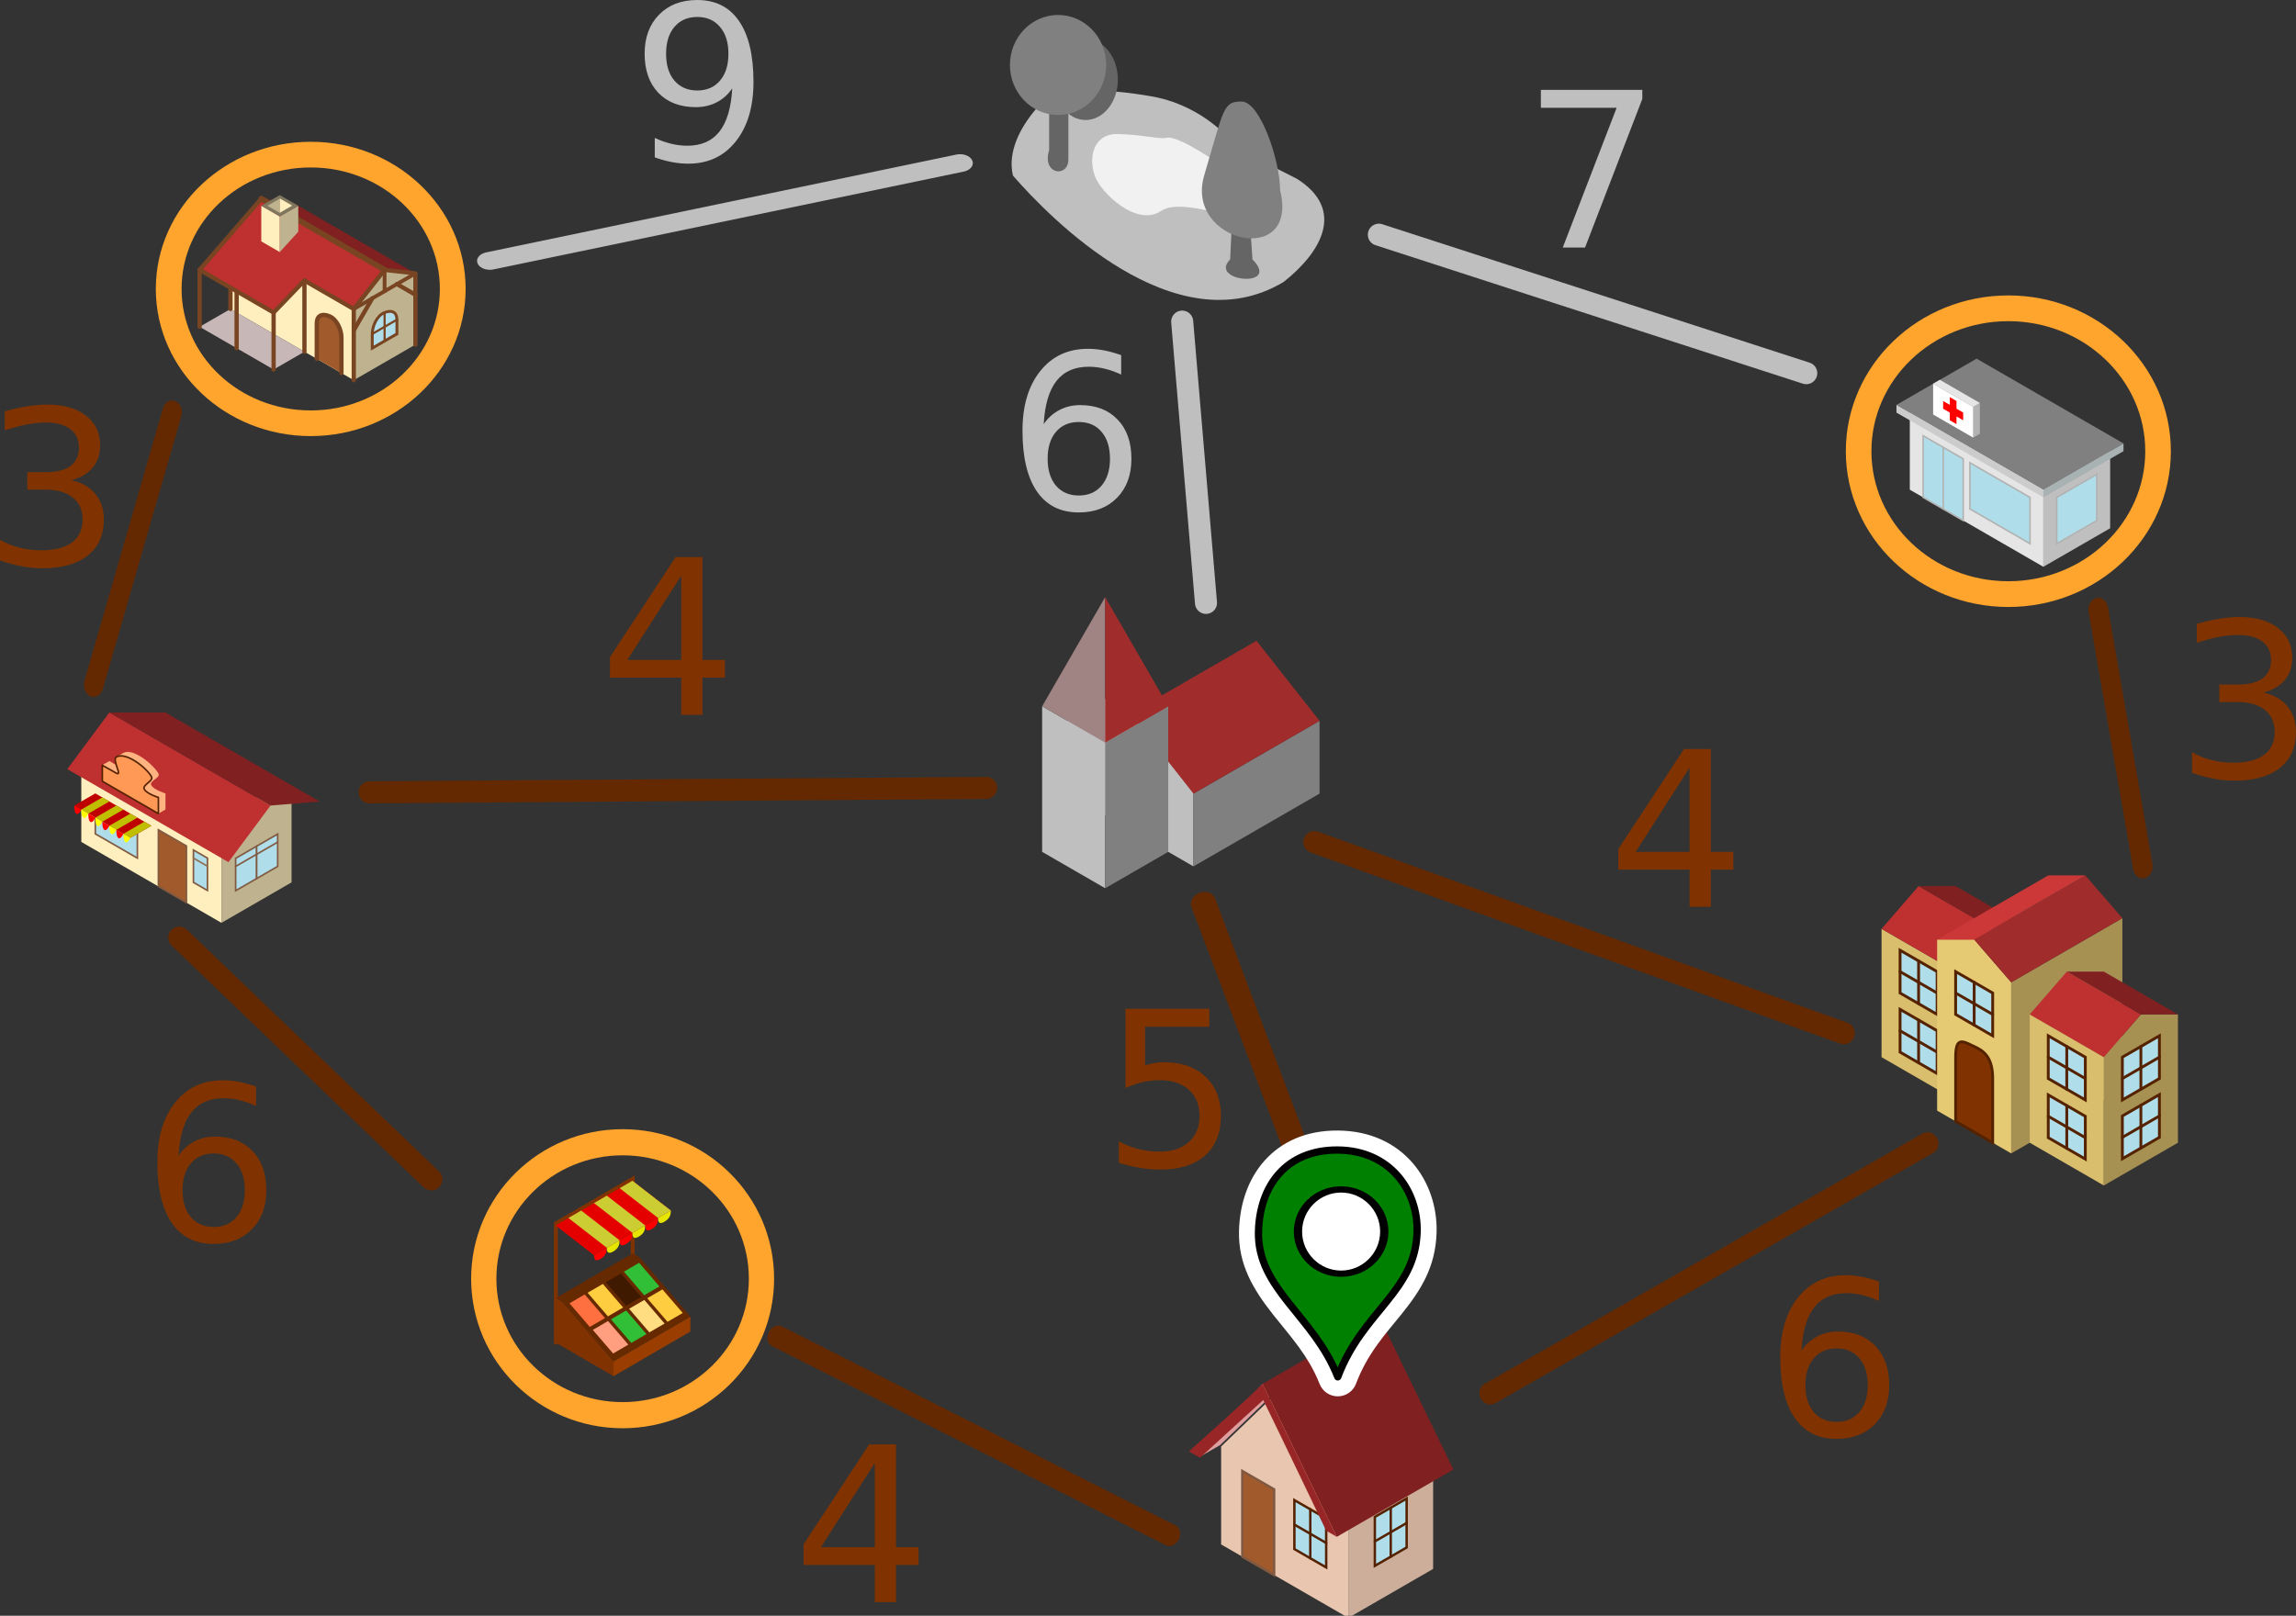 <?xml version="1.0" encoding="UTF-8" standalone="no"?>
<!-- Created with Inkscape (http://www.inkscape.org/) -->

<svg
   width="101.018mm"
   height="71.107mm"
   viewBox="0 0 101.018 71.107"
   version="1.1"
   id="svg7960"
   sodipodi:docname="graph3.svg"
   inkscape:version="1.1.1 (3bf5ae0d25, 2021-09-20)"
   xmlns:inkscape="http://www.inkscape.org/namespaces/inkscape"
   xmlns:sodipodi="http://sodipodi.sourceforge.net/DTD/sodipodi-0.dtd"
   xmlns="http://www.w3.org/2000/svg"
   xmlns:svg="http://www.w3.org/2000/svg"
   xmlns:serif="http://www.serif.com/">
  <rect x="0" y="0" width="101.018" height="71.107" fill="#333333" stroke="none"/>
  <sodipodi:namedview
     id="namedview7962"
     pagecolor="#ffffff"
     bordercolor="#666666"
     borderopacity="1.0"
     inkscape:pageshadow="2"
     inkscape:pageopacity="0.0"
     inkscape:pagecheckerboard="0"
     inkscape:document-units="mm"
     showgrid="false"
     inkscape:zoom="0.72837418"
     inkscape:cx="306.84778"
     inkscape:cy="161.31818"
     inkscape:window-width="1920"
     inkscape:window-height="1001"
     inkscape:window-x="-9"
     inkscape:window-y="-9"
     inkscape:window-maximized="1"
     inkscape:current-layer="layer1" />
  <defs
     id="defs7957" />
  <g
     inkscape:label="Ebene 1"
     inkscape:groupmode="layer"
     id="layer1"
     transform="translate(-24.473,-27.724)">
    <g
       id="g17102"
       transform="translate(-378.491,-229.934)">
      <g
         id="path2285-22"
         serif:id="path2285-2"
         transform="matrix(0.38,0,0,0.38,335.332,203.341)"
         style="clip-rule:evenodd;fill-rule:evenodd;stroke-linecap:round">
        <path
           d="m 319.364,321.8 14.729,8.504 v -11.339 l -7.365,-15.59 -7.364,7.086 z"
           style="fill:#e9c6af;fill-rule:nonzero"
           id="path29" />
      </g>
      <g
         id="path12928-3-372"
         serif:id="path12928-3-37"
         transform="matrix(0.38,0,0,0.38,335.332,203.341)"
         style="clip-rule:evenodd;fill-rule:evenodd;stroke-linecap:round">
        <path
           d="m 321.819,323.217 v -9.921 l 3.682,2.126 v 9.921 z"
           style="fill:#a05a2c;fill-rule:nonzero;stroke:#805940;stroke-width:0.28px;stroke-linecap:butt"
           id="path44" />
      </g>
      <g
         id="path2472-52"
         serif:id="path2472-5"
         transform="matrix(0.38,0,0,0.38,335.332,203.341)"
         style="clip-rule:evenodd;fill-rule:evenodd;stroke-linecap:round">
        <path
           d="m 334.093,330.304 9.819,-5.669 v -11.339 l -9.819,5.669 z"
           style="fill:#ccae9a;fill-rule:nonzero"
           id="path59" />
      </g>
      <g
         id="path12928-3-6-3-92"
         serif:id="path12928-3-6-3-9"
         transform="matrix(0.38,0,0,0.38,335.332,203.341)"
         style="clip-rule:evenodd;fill-rule:evenodd;stroke-linecap:round">
        <path
           d="m 340.844,322.154 v -5.669 l -3.682,2.126 v 5.669 z"
           style="fill:#afdde9;fill-rule:nonzero;stroke:#552200;stroke-width:0.28px;stroke-linecap:butt"
           id="path74" />
      </g>
      <g
         id="path12228-5-22"
         serif:id="path12228-5-2"
         transform="matrix(0.38,0,0,0.38,335.332,203.341)"
         style="clip-rule:evenodd;fill-rule:evenodd;stroke-linecap:round">
        <path
           d="m 339.003,317.548 v 5.669"
           style="fill:none;fill-rule:nonzero;stroke:#552200;stroke-width:0.28px;stroke-linecap:butt"
           id="path89" />
      </g>
      <g
         id="path12228-7-6-22"
         serif:id="path12228-7-6-2"
         transform="matrix(0.38,0,0,0.38,335.332,203.341)"
         style="clip-rule:evenodd;fill-rule:evenodd;stroke-linecap:round">
        <path
           d="m 337.162,321.446 3.682,-2.126"
           style="fill:none;fill-rule:nonzero;stroke:#552200;stroke-width:0.28px;stroke-linecap:butt"
           id="path104" />
      </g>
      <g
         id="g14981-82"
         serif:id="g14981-8"
         transform="matrix(0.38,0,0,0.38,391.349,292.168)"
         style="clip-rule:evenodd;fill-rule:evenodd;stroke-linecap:round">
        <path
           id="path12928-3-6-92"
           serif:id="path12928-3-6-9"
           d="m 180.433,88.583 v -5.67 l 3.683,2.126 v 5.67 z"
           style="fill:#afdde9;fill-rule:nonzero;stroke:#552200;stroke-width:0.28px;stroke-linecap:butt" />
        <path
           id="path12228-732"
           serif:id="path12228-73"
           d="m 182.274,83.976 v 5.67"
           style="fill:none;fill-rule:nonzero;stroke:#552200;stroke-width:0.28px;stroke-linecap:butt" />
        <path
           id="path12228-7-612"
           serif:id="path12228-7-61"
           d="m 184.116,87.874 -3.683,-2.126"
           style="fill:none;fill-rule:nonzero;stroke:#552200;stroke-width:0.28px;stroke-linecap:butt" />
      </g>
      <g
         id="g10836-22"
         serif:id="g10836-2"
         transform="matrix(0.38,0,0,0.38,391.349,292.168)"
         style="clip-rule:evenodd;fill-rule:evenodd;stroke-linecap:round">
        <path
           id="path8186-92"
           serif:id="path8186-9"
           d="m 169.386,77.953 2.455,-1.418 7.365,-7.086 h -2.455 l -7.365,8.504"
           style="fill:#de9e9e;fill-rule:nonzero" />
        <path
           id="path2559-32"
           serif:id="path2559-3"
           d="m 176.75,69.449 8.592,17.716 13.503,-7.795 -8.592,-17.716 z"
           style="fill:#802020;fill-rule:nonzero" />
        <path
           id="path3410-12"
           serif:id="path3410-1"
           d="m 176.751,69.449 c -2.707,2.648 -5.694,5.249 -8.541,7.828 l 1.303,0.721 7.314,-6.679 c 1.523,3.091 7.288,15.138 7.288,15.138 l 1.227,0.708 z"
           style="fill:#992626;fill-rule:nonzero" />
      </g>
      <g
         transform="matrix(0.265,0,0,0.265,209.774,-4.559)"
         id="g257"
         style="clip-rule:evenodd;fill-rule:evenodd;stroke-linecap:round">
        <g
           transform="matrix(0.314,0,0,0.313,519.015,990.552)"
           id="g227">
          <ellipse
             cx="833.098"
             cy="149.933"
             rx="75.097"
             ry="71.267"
             style="fill:none;stroke:#ffa52d;stroke-width:13.62px;stroke-linejoin:round;stroke-miterlimit:1.5"
             id="ellipse225" />
        </g>
        <g
           id="g849662"
           serif:id="g84966"
           transform="matrix(0.834,0,0,0.834,652.628,823.316)">
          <path
             id="path863-0-82"
             serif:id="path863-0-8"
             d="m 137.473,246.614 v 14.173 l 24.549,14.174 v -14.174 z"
             style="fill:#ffefbf;fill-rule:nonzero" />
          <path
             id="path684032"
             serif:id="path68403"
             d="m 137.473,260.787 -6.137,3.544 14.729,8.504 6.137,-3.544 z"
             style="fill:#c8b7b7;fill-rule:nonzero" />
          <path
             id="path71557-02"
             serif:id="path71557-0"
             d="m 137.473,246.614 v 14.173"
             style="fill:none;fill-rule:nonzero;stroke:#784421;stroke-width:0.85px;stroke-linejoin:round" />
          <path
             id="path865-3-42"
             serif:id="path865-3-4"
             d="m 174.296,253.701 -6.137,-0.709 -6.137,7.795 v 14.174 l 12.274,-7.087 z"
             style="fill:#bfb38f;fill-rule:nonzero" />
          <path
             id="path12928-3-3-5-12"
             serif:id="path12928-3-3-5-1"
             d="m 170.614,265.748 v -2.835 c 0,-1.417 -0.919,-2.025 -2.455,-1.417 -1.62,0.641 -2.455,2.835 -2.455,4.252 v 2.835 z"
             style="fill:#afdde9;fill-rule:nonzero;stroke:#784421;stroke-width:0.57px;stroke-linecap:butt" />
          <path
             id="path12928-3-3-52"
             serif:id="path12928-3-3-5"
             d="m 154.657,270.709 v -7.087 c 0,-1.417 0.919,-2.026 2.455,-1.417 1.62,0.641 2.455,2.834 2.455,4.252 v 7.086 z"
             style="fill:#a05a2c;fill-rule:nonzero" />
          <path
             id="path12928-3-3-5-32"
             serif:id="path12928-3-3-5-3"
             d="m 154.657,270.709 v -7.087 c 0,-1.417 0.919,-2.026 2.455,-1.417 1.62,0.641 2.455,2.834 2.455,4.252 v 7.086"
             style="fill:none;fill-rule:nonzero;stroke:#784421;stroke-width:0.85px" />
          <path
             id="path411262"
             serif:id="path41126"
             d="m 168.159,252.992 -6.137,7.795 -9.82,-5.669 -6.137,6.378 -14.729,-8.504 12.274,-14.173 z"
             style="fill:#bf3030;fill-rule:nonzero" />
          <path
             id="path44958-92"
             serif:id="path44958-9"
             d="M 131.336,264.331 V 252.992 L 143.61,238.819"
             style="fill:none;fill-rule:nonzero;stroke:#784421;stroke-width:0.85px;stroke-linejoin:round" />
          <path
             id="path431452"
             serif:id="path43145"
             d="m 174.296,253.701 -6.137,-0.709 -24.549,-14.173 6.137,0.709 z"
             style="fill:#802020;fill-rule:nonzero" />
          <path
             id="path449582"
             serif:id="path44958"
             d="m 162.022,274.961 v -14.174 l 6.137,-7.795 6.137,0.709 v 14.173"
             style="fill:none;fill-rule:nonzero;stroke:#784421;stroke-width:0.85px;stroke-linejoin:round" />
          <path
             id="path451252"
             serif:id="path45125"
             d="m 162.022,260.787 12.274,-7.086"
             style="fill:none;fill-rule:nonzero;stroke:#784421;stroke-width:0.75px;stroke-linecap:butt" />
          <path
             id="path467532"
             serif:id="path46753"
             d="m 168.159,252.992 v 4.252"
             style="fill:none;fill-rule:nonzero;stroke:#784421;stroke-width:0.75px;stroke-linecap:butt" />
          <path
             id="path486212"
             serif:id="path48621"
             d="m 143.61,238.819 24.549,14.173"
             style="fill:none;fill-rule:nonzero;stroke:#784421;stroke-width:1.13px;stroke-linejoin:round" />
          <path
             id="path508352"
             serif:id="path50835"
             d="m 162.022,265.039 3.682,-6.378"
             style="fill:none;fill-rule:nonzero;stroke:#784421;stroke-width:0.85px;stroke-linecap:butt" />
          <path
             id="path530582"
             serif:id="path53058"
             d="m 170.614,255.827 3.682,2.126"
             style="fill:none;fill-rule:nonzero;stroke:#784421;stroke-width:0.85px;stroke-linecap:butt" />
          <path
             id="path604662"
             serif:id="path60466"
             d="m 168.159,261.496 v 5.669"
             style="fill:none;fill-rule:nonzero;stroke:#784421;stroke-width:0.43px;stroke-linecap:butt" />
          <path
             id="path60466-42"
             serif:id="path60466-4"
             d="m 170.614,262.913 -4.91,2.835"
             style="fill:none;fill-rule:nonzero;stroke:#784421;stroke-width:0.43px;stroke-linecap:butt" />
          <path
             id="path631282"
             serif:id="path63128"
             d="m 131.336,252.992 14.729,8.504 v 11.339"
             style="fill:none;fill-rule:nonzero;stroke:#784421;stroke-width:0.85px" />
          <path
             id="path63128-22"
             serif:id="path63128-2"
             d="m 138.7,257.244 v 11.339"
             style="fill:none;fill-rule:nonzero;stroke:#784421;stroke-width:0.85px" />
          <path
             id="path685042"
             serif:id="path68504"
             d="m 162.022,260.787 -9.82,-5.669 -6.137,6.378"
             style="fill:none;fill-rule:nonzero;stroke:#784421;stroke-width:0.85px;stroke-linejoin:round" />
          <path
             id="path715572"
             serif:id="path71557"
             d="m 152.202,255.118 v 14.173"
             style="fill:none;fill-rule:nonzero;stroke:#784421;stroke-width:0.85px;stroke-linejoin:round" />
          <path
             id="path764812"
             serif:id="path76481"
             d="m 143.61,247.323 3.683,2.126 v -7.087 l -3.683,-2.126 z"
             style="fill:#ffefbf;fill-rule:nonzero" />
          <path
             id="path764832"
             serif:id="path76483"
             d="m 147.293,249.449 3.682,-4.052 v -5.161 l -3.682,2.126 v 7.087"
             style="fill:#bfb38f;fill-rule:nonzero" />
          <path
             id="path803052"
             serif:id="path80305"
             d="m 143.61,240.236 3.683,-2.126 3.682,2.126 -3.682,2.126 z"
             style="fill:#80775f;fill-rule:nonzero" />
          <path
             id="path80305-62"
             serif:id="path80305-6"
             d="m 144.838,240.236 2.455,-1.417 v 2.835 z"
             style="fill:#bfb28e;fill-rule:nonzero" />
          <path
             id="path80305-6-82"
             serif:id="path80305-6-8"
             d="m 149.759,240.198 -2.455,-1.417 v 2.835 z"
             style="fill:#ffefbf;fill-rule:nonzero" />
        </g>
      </g>
      <g
         transform="matrix(0.265,0,0,0.265,210.475,1.078)"
         id="g385"
         style="clip-rule:evenodd;fill-rule:evenodd;stroke-linecap:round">
        <g
           transform="matrix(0.307,0,0,0.318,573.985,1132.9)"
           id="g359">
          <ellipse
             cx="833.098"
             cy="149.933"
             rx="75.097"
             ry="71.267"
             style="fill:none;stroke:#ffa52d;stroke-width:13.65px;stroke-linejoin:round;stroke-miterlimit:1.5"
             id="ellipse357" />
        </g>
        <g
           id="g210352"
           serif:id="g21035"
           transform="matrix(0.697,0,0,0.702,694.182,991.144)">
          <path
             id="path398312"
             serif:id="path39831"
             d="M 178.594,284.982 V 274.41 l 1.526,0.881 12.207,14.096 v 3.524 z"
             style="fill:#803300;fill-rule:nonzero" />
          <path
             id="path398332"
             serif:id="path39833"
             d="m 192.327,292.911 18.311,-10.572 v -3.524 l -18.311,10.572 z"
             style="fill:#993d00;fill-rule:nonzero" />
          <path
             id="path40366-72"
             serif:id="path40366-7"
             d="m 196.905,276.172 v -29.953 l -18.311,10.572 v 28.191"
             style="fill:none;fill-rule:nonzero;stroke:#803300;stroke-width:0.93px" />
          <path
             id="path399942"
             serif:id="path39994"
             d="m 180.12,275.291 18.311,-10.571 12.207,14.095 -18.311,10.572 -12.207,-14.096"
             style="fill:#662900;fill-rule:nonzero" />
          <path
             id="path407382"
             serif:id="path40738"
             d="m 181.842,275.67 3.624,-2.092 4.833,5.58 -3.625,2.093 z"
             style="fill:#ff7041;fill-rule:nonzero" />
          <path
             id="path40738-12"
             serif:id="path40738-1"
             d="m 186.162,273.174 3.625,-2.092 4.832,5.58 -3.624,2.093 z"
             style="fill:#ffcd40;fill-rule:nonzero" />
          <path
             id="path40738-72"
             serif:id="path40738-7"
             d="m 190.482,270.678 3.625,-2.093 4.833,5.581 -3.625,2.093 z"
             style="fill:#401a00;fill-rule:nonzero" />
          <path
             id="path40738-1-92"
             serif:id="path40738-1-9"
             d="m 194.803,268.182 3.624,-2.093 4.833,5.581 -3.624,2.092 z"
             style="fill:#30bf37;fill-rule:nonzero" />
          <path
             id="path40738-22"
             serif:id="path40738-2"
             d="m 187.397,281.956 3.625,-2.093 4.833,5.581 -3.625,2.092 z"
             style="fill:#ff9f80;fill-rule:nonzero" />
          <path
             id="path40738-1-62"
             serif:id="path40738-1-6"
             d="m 191.718,279.46 3.624,-2.093 4.833,5.581 -3.625,2.092 z"
             style="fill:#30bf37;fill-rule:nonzero" />
          <path
             id="path40738-7-12"
             serif:id="path40738-7-1"
             d="m 196.038,276.964 3.624,-2.093 4.833,5.58 -3.624,2.093 z"
             style="fill:#ffdd80;fill-rule:nonzero" />
          <path
             id="path40738-1-9-82"
             serif:id="path40738-1-9-8"
             d="m 200.358,274.468 3.625,-2.093 4.833,5.58 -3.625,2.093 z"
             style="fill:#ffcd40;fill-rule:nonzero" />
          <path
             id="path19032"
             serif:id="path1903"
             d="m 178.594,274.41 1.526,0.881 18.311,-10.571 -1.526,-0.881 -18.311,10.571"
             style="fill:#662900;fill-rule:nonzero" />
          <path
             id="path8912"
             serif:id="path891"
             d="m 178.526,257.247 9.155,7.048 18.311,-10.572 -9.155,-7.048 -18.311,10.572"
             style="fill:#e50000;fill-rule:nonzero" />
          <path
             id="path12712"
             serif:id="path1271"
             d="m 181.578,255.485 9.155,7.048 3.052,-1.762 -9.156,-7.048 -3.051,1.762"
             style="fill:#cccc33;fill-rule:nonzero" />
          <path
             id="path1271-32"
             serif:id="path1271-3"
             d="m 187.681,251.961 9.156,7.048 3.051,-1.762 -9.155,-7.048 -3.052,1.762"
             style="fill:#cccc33;fill-rule:nonzero" />
          <path
             id="path1271-3-62"
             serif:id="path1271-3-6"
             d="m 193.785,248.437 9.155,7.048 3.052,-1.762 -9.155,-7.048 -3.052,1.762"
             style="fill:#cccc33;fill-rule:nonzero" />
          <path
             id="path55732"
             serif:id="path5573"
             d="m 187.689,264.294 c -0.012,0.891 0.221,1.639 1.526,0.881 1.305,-0.758 1.511,-1.667 1.526,-2.643 z"
             style="fill:#ff0000;fill-rule:nonzero" />
          <path
             id="path5573-72"
             serif:id="path5573-7"
             d="m 190.733,262.533 c -0.012,0.891 0.221,1.638 1.526,0.881 1.305,-0.758 1.511,-1.667 1.526,-2.643 z"
             style="fill:#e5e500;fill-rule:nonzero" />
          <path
             id="path5573-52"
             serif:id="path5573-5"
             d="m 193.793,260.77 c -0.012,0.892 0.221,1.639 1.526,0.881 1.305,-0.757 1.51,-1.667 1.526,-2.643 z"
             style="fill:#ff0000;fill-rule:nonzero" />
          <path
             id="path5573-7-32"
             serif:id="path5573-7-3"
             d="m 196.837,259.009 c -0.012,0.891 0.22,1.638 1.525,0.881 1.306,-0.758 1.511,-1.667 1.526,-2.643 z"
             style="fill:#e5e500;fill-rule:nonzero" />
          <path
             id="path5573-562"
             serif:id="path5573-56"
             d="m 199.896,257.246 c -0.011,0.892 0.221,1.639 1.526,0.881 1.305,-0.757 1.511,-1.666 1.526,-2.643 z"
             style="fill:#ff0000;fill-rule:nonzero" />
          <path
             id="path5573-7-22"
             serif:id="path5573-7-2"
             d="m 202.94,255.485 c -0.012,0.891 0.221,1.638 1.526,0.881 1.305,-0.758 1.511,-1.667 1.526,-2.643 z"
             style="fill:#e5e500;fill-rule:nonzero" />
        </g>
      </g>
      <g
         transform="matrix(0.265,0,0,0.265,209.774,-4.559)"
         id="g515"
         style="clip-rule:evenodd;fill-rule:evenodd;stroke-linecap:round">
        <g
           transform="matrix(0.331,0,0,0.333,786.704,1014.5)"
           id="g497">
          <ellipse
             cx="833.098"
             cy="149.933"
             rx="75.097"
             ry="71.267"
             style="fill:none;stroke:#ffa52d;stroke-width:12.84px;stroke-linejoin:round;stroke-miterlimit:1.5"
             id="ellipse495" />
        </g>
        <g
           id="g391962"
           serif:id="g39196"
           transform="matrix(0.834,0,0,0.834,669.76,958.722)">
          <path
             id="path863-32"
             serif:id="path863-3"
             d="m 451.249,119.062 v 15.35 l 26.588,15.35 v -15.35 z"
             style="fill:#e5e5e5;fill-rule:nonzero" />
          <path
             id="path12928-22"
             serif:id="path12928-2"
             d="m 463.214,138.25 v -9.211 l 11.964,6.908 v 9.21 z"
             style="fill:#afdde9;fill-rule:nonzero;stroke:#b2b2b2;stroke-width:0.31px;stroke-linecap:butt" />
          <path
             id="path865-62"
             serif:id="path865-6"
             d="m 491.131,126.737 -13.294,7.675 v 15.35 l 13.294,-7.675 z"
             style="fill:#bfbfbf;fill-rule:nonzero" />
          <path
             id="path12928-2-92"
             serif:id="path12928-2-9"
             d="m 488.472,140.552 v -9.21 l -7.976,4.605 v 9.21 z"
             style="fill:#afdde9;fill-rule:nonzero;stroke:#b2b2b2;stroke-width:0.31px;stroke-linecap:butt" />
          <path
             id="path869-72"
             serif:id="path869-7"
             d="m 464.543,108.316 -15.953,9.211 29.247,16.885 15.952,-9.21 z"
             style="fill:#808080;fill-rule:nonzero" />
          <path
             id="path129282"
             serif:id="path12928"
             d="m 453.908,135.947 v -12.28 l 7.976,4.605 v 12.28 z"
             style="fill:#afdde9;fill-rule:nonzero;stroke:#b2b2b2;stroke-width:0.31px;stroke-linecap:butt" />
          <path
             id="path133072"
             serif:id="path13307"
             d="M 457.896,125.969 V 138.25"
             style="fill:none;fill-rule:nonzero;stroke:#b2b2b2;stroke-width:0.31px;stroke-linecap:butt" />
          <path
             id="path155292"
             serif:id="path15529"
             d="m 448.59,117.527 29.247,16.885 v 1.535 L 448.59,119.062 v -1.535"
             style="fill:#cccccc;fill-rule:nonzero" />
          <path
             id="path157292"
             serif:id="path15729"
             d="m 477.837,134.412 v 1.535 l 15.952,-9.21 v -1.535 z"
             style="fill:#a8b2b2;fill-rule:nonzero" />
          <g
             id="g335432"
             serif:id="g33543"
             transform="matrix(1.083,0,0,1.083,198.001,-12.568)">
            <path
               id="path331242"
               serif:id="path33124"
               d="m 246.715,119.764 -1.227,0.708 v 5.67 l 1.227,-0.709 v -5.669"
               style="fill:#b3b3b3;fill-rule:nonzero" />
            <g
               id="g335362"
               serif:id="g33536">
              <path
                 id="path327562"
                 serif:id="path32756"
                 d="m 238.123,116.22 v 5.67 l 7.365,4.252 v -5.67 z"
                 style="fill:#ffffff;fill-rule:nonzero" />
              <path
                 id="path328592"
                 serif:id="path32859"
                 d="m 238.123,116.22 7.365,4.252 1.227,-0.708 -7.365,-4.252 z"
                 style="fill:#e6e6e6;fill-rule:nonzero" />
              <path
                 id="path332252"
                 serif:id="path33225"
                 d="m 243.646,122.953 v -1.418 l -1.227,-0.708 v -1.418 l -1.228,-0.708 v 1.417 l -1.227,-0.709 v 1.418 l 1.227,0.708 v 1.418 l 1.228,0.708 v -1.417 z"
                 style="fill:#ff0000;fill-rule:nonzero" />
            </g>
          </g>
        </g>
      </g>
      <g
         id="path8834"
         serif:id="path883"
         transform="matrix(0.162,0,0,0.202,389.243,251.634)"
         style="clip-rule:evenodd;fill-rule:evenodd;stroke-linecap:round">
        <path
           d="m 110.133,179.02 21.293,-59.327"
           style="fill:none;fill-rule:nonzero;stroke:#642900;stroke-width:5.28px"
           id="path548" />
      </g>
      <g
         id="path11724"
         serif:id="path1172"
         transform="matrix(0.217,0,0,0.151,387.682,253.162)"
         style="clip-rule:evenodd;fill-rule:evenodd;stroke-linecap:round">
        <path
           d="M 169.742,105.812 265.073,77.306"
           style="fill:none;fill-rule:nonzero;stroke:#bfbfbf;stroke-width:5.18px"
           id="path563" />
      </g>
      <g
         id="path11744"
         serif:id="path1174"
         transform="matrix(0.221,0,0,0.221,382.258,247.392)"
         style="clip-rule:evenodd;fill-rule:evenodd;stroke-linecap:round">
        <path
           d="m 368.201,93.187 85.087,27.577"
           style="fill:none;fill-rule:nonzero;stroke:#bfbfbf;stroke-width:4.39px"
           id="path575" />
      </g>
      <g
         id="path11764"
         serif:id="path1176"
         transform="matrix(0.167,0,0,0.204,413.349,251.89)"
         style="clip-rule:evenodd;fill-rule:evenodd;stroke-linecap:round">
        <path
           d="m 490.621,159.829 11.717,55.346"
           style="fill:none;fill-rule:nonzero;stroke:#642900;stroke-width:5.19px"
           id="path587" />
      </g>
      <g
         id="path11784"
         serif:id="path1178"
         transform="matrix(0.21,0.006,0.006,0.217,388.373,246.179)"
         style="clip-rule:evenodd;fill-rule:evenodd;stroke-linecap:round">
        <path
           d="m 465.644,271.86 -93.32,53.368"
           style="fill:none;fill-rule:nonzero;stroke:#642900;stroke-width:4.41px"
           id="path602" />
      </g>
      <g
         id="path11803"
         serif:id="path1180"
         transform="matrix(0.221,0,0,0.221,384.997,248.111)"
         style="clip-rule:evenodd;fill-rule:evenodd;stroke-linecap:round">
        <path
           d="M 448.362,248.939 402.26,232.308 342.966,210.884"
           style="fill:none;fill-rule:nonzero;stroke:#642900;stroke-width:4.39px"
           id="path620" />
      </g>
      <g
         id="path11824"
         serif:id="path1182"
         transform="matrix(0.193,-0.014,-0.014,0.214,397.376,256.223)"
         style="clip-rule:evenodd;fill-rule:evenodd;stroke-linecap:round">
        <path
           d="m 320.698,343.404 -93.12,-47.015"
           style="fill:none;fill-rule:nonzero;stroke:#642900;stroke-width:4.39px"
           id="path638" />
      </g>
      <g
         id="path11863"
         serif:id="path1186"
         transform="matrix(0.217,-0.011,-0.011,0.191,388.775,258.167)"
         style="clip-rule:evenodd;fill-rule:evenodd;stroke-linecap:round">
        <path
           d="m 346.928,293.624 -26.23,-69.825"
           style="fill:none;fill-rule:nonzero;stroke:#642900;stroke-width:5px"
           id="path665" />
      </g>
      <g
         id="path11903"
         serif:id="path1190"
         transform="matrix(0.221,0,0,0.221,384.997,248.111)"
         style="clip-rule:evenodd;fill-rule:evenodd;stroke-linecap:round">
        <path
           d="m 321.391,163.25 -4.739,-56.008"
           style="fill:none;fill-rule:nonzero;stroke:#bfbfbf;stroke-width:4.39px"
           id="path692" />
      </g>
      <g
         transform="matrix(0.265,0,0,0.265,209.774,-4.559)"
         id="g708"
         style="clip-rule:evenodd;fill-rule:evenodd;stroke-linecap:round">
        <path
           d="m 892.743,1120.35 -102.347,0.73"
           style="fill:none;stroke:#642900;stroke-width:3.66px"
           id="path706" />
      </g>
      <g
         id="path11944"
         serif:id="path1194"
         transform="matrix(0.221,0,0,0.221,384.997,248.111)"
         style="clip-rule:evenodd;fill-rule:evenodd;stroke-linecap:round">
        <path
           d="m 116.986,229.912 50.191,48.143"
           style="fill:none;fill-rule:nonzero;stroke:#642900;stroke-width:4.39px"
           id="path727" />
      </g>
      <g
         transform="matrix(0.529,0,0,0.529,402.237,282.531)"
         id="g754"
         style="clip-rule:evenodd;fill-rule:evenodd;stroke-linecap:round">
        <g
           id="text42783"
           serif:id="text4278" />
      </g>
      <g
         transform="matrix(0.529,0,0,0.529,430.724,264.727)"
         id="g779"
         style="clip-rule:evenodd;fill-rule:evenodd;stroke-linecap:round">
        <g
           id="text143893"
           serif:id="text14389" />
      </g>
      <g
         transform="matrix(0.529,0,0,0.529,448.565,280.074)"
         id="g799"
         style="clip-rule:evenodd;fill-rule:evenodd;stroke-linecap:round">
        <g
           id="text171433"
           serif:id="text17143" />
      </g>
      <g
         transform="matrix(0.529,0,0,0.529,429.335,289.118)"
         id="g819"
         style="clip-rule:evenodd;fill-rule:evenodd;stroke-linecap:round">
        <g
           id="text201393"
           serif:id="text20139" />
      </g>
      <g
         transform="matrix(0.529,0,0,0.529,410.868,310.526)"
         id="g849"
         style="clip-rule:evenodd;fill-rule:evenodd;stroke-linecap:round">
        <g
           id="text231273"
           serif:id="text23127" />
      </g>
      <g
         transform="matrix(0.529,0,0,0.529,451.455,308.994)"
         id="g894"
         style="clip-rule:evenodd;fill-rule:evenodd;stroke-linecap:round">
        <g
           id="text272173"
           serif:id="text27217" />
      </g>
      <g
         transform="matrix(0.529,0,0,0.529,437.852,328.166)"
         id="g924"
         style="clip-rule:evenodd;fill-rule:evenodd;stroke-linecap:round">
        <g
           id="text298393"
           serif:id="text29839" />
      </g>
      <g
         transform="matrix(0.529,0,0,0.529,480.625,320.845)"
         id="g954"
         style="clip-rule:evenodd;fill-rule:evenodd;stroke-linecap:round">
        <g
           id="text319153"
           serif:id="text31915" />
      </g>
      <g
         transform="matrix(0.529,0,0,0.529,473.703,297.564)"
         id="g984"
         style="clip-rule:evenodd;fill-rule:evenodd;stroke-linecap:round">
        <g
           id="text341193"
           serif:id="text34119" />
      </g>
      <g
         transform="matrix(0.529,0,0,0.529,498.685,291.879)"
         id="g1014"
         style="clip-rule:evenodd;fill-rule:evenodd;stroke-linecap:round">
        <g
           id="text358953"
           serif:id="text35895" />
      </g>
      <g
         transform="matrix(0.529,0,0,0.529,469.975,268.553)"
         id="g1049"
         style="clip-rule:evenodd;fill-rule:evenodd;stroke-linecap:round">
        <g
           id="text393793"
           serif:id="text39379" />
      </g>
      <g
         id="g34893"
         serif:id="g3489"
         transform="matrix(0.226,0,0,0.226,424.959,252.544)"
         style="clip-rule:evenodd;fill-rule:evenodd;stroke-linecap:round">
        <path
           id="path35083"
           serif:id="path3508"
           d="m 135.018,191.339 -24.549,-14.174 v -22.677 l 12.275,7.087 12.274,7.086 z"
           style="fill:#bfbfbf;fill-rule:nonzero" />
        <path
           id="path52063"
           serif:id="path5206"
           d="m 135.018,177.165 24.549,-14.173 v 14.173 l -24.549,14.174 v -14.174"
           style="fill:#808080;fill-rule:nonzero" />
        <path
           id="path65553"
           serif:id="path6555"
           d="m 122.744,161.575 24.549,-14.173 12.274,15.59 -24.549,14.173 z"
           style="fill:#a02c2c;fill-rule:nonzero" />
        <path
           id="path28123"
           serif:id="path2812"
           d="m 105.56,160.157 v 28.347 l 12.274,7.087 v -28.347 z"
           style="fill:#bfbfbf;fill-rule:nonzero" />
        <path
           id="path28803"
           serif:id="path2880"
           d="m 117.834,167.244 12.274,-7.087 v 28.347 l -12.274,7.087 z"
           style="fill:#808080;fill-rule:nonzero" />
        <path
           id="path30113"
           serif:id="path3011"
           d="m 117.834,138.898 -12.274,21.259 12.274,7.087 z"
           style="fill:#a08383;fill-rule:nonzero" />
        <path
           id="path32553"
           serif:id="path3255"
           d="m 117.834,138.898 12.274,21.259 -12.274,7.087 v -28.346"
           style="fill:#a02c2c;fill-rule:nonzero" />
      </g>
      <g
         id="g47113"
         serif:id="g4711"
         transform="matrix(0.345,0,0,0.345,375.44,208.828)"
         style="clip-rule:evenodd;fill-rule:evenodd;stroke-linecap:round">
        <path
           id="path169383"
           serif:id="path16938"
           d="m 208.957,163.937 c -0.713,-3.059 0.947,-6.111 2.853,-8.393 1.501,-1.381 3.631,-1.916 5.566,-2.417 3.106,-0.175 6.246,0.176 9.311,0.71 3.638,0.637 7.038,2.504 9.621,5.133 2.604,2.309 5.774,3.801 8.844,5.36 6.256,3.939 3.168,9.341 -1.668,13.169 -13.86,8.326 -29.932,-8.288 -34.527,-13.562 z"
           style="fill:#bfbfbf;fill-rule:nonzero" />
        <path
           id="path25113"
           serif:id="path2511"
           d="m 219.437,164.063 c 0.719,1.99 5.268,6.475 8.39,4.395 3.122,-2.081 12.07,2.51 14.048,0.899 0.903,-1.999 -11.213,-10.866 -13.347,-10.242 -0.754,0.221 -3.529,-0.479 -6.364,-0.481 -2.834,-0.002 -3.682,2.899 -2.727,5.429 z"
           style="fill:#f1f1f1;fill-rule:nonzero" />
        <path
           id="path19310-33"
           serif:id="path19310-3"
           d="m 238.627,161.876 0.88,12.756 c 3.729,3.725 -5.699,2.834 -2.849,0 l 0.544,-11.57 c 0.112,-2.365 1.262,-3.543 1.425,-1.186 z"
           style="fill:#656565;fill-rule:nonzero" />
        <path
           id="path19763-73"
           serif:id="path19763-7"
           d="m 233.354,163.893 c -2.553,8.615 12.134,11.855 9.679,1.934 0,-3.77 -2.534,-11.339 -4.91,-11.339 -2.376,0 -2.215,0.791 -4.769,9.405 z"
           style="fill:#808080;fill-rule:nonzero" />
        <path
           id="path193103"
           serif:id="path19310"
           d="m 213.574,148.819 v 11.865 c -0.967,3.154 2.455,3.56 2.455,1.187 v -11.866 c 0,-2.373 -2.455,-3.559 -2.455,-1.186 z"
           style="fill:#656565;fill-rule:nonzero" />
        <g
           id="path197893"
           serif:id="path19789"
           transform="matrix(1.116,0,0,1.041,-24.733,-6.08)">
          <ellipse
             cx="217.709"
             cy="151.547"
             rx="3.682"
             ry="4.961"
             style="fill:#656565"
             id="ellipse1162" />
        </g>
        <g
           id="path197633"
           serif:id="path19763"
           transform="translate(1.88,-0.613)">
          <ellipse
             cx="212.833"
             cy="150.437"
             rx="6.137"
             ry="6.378"
             style="fill:#808080"
             id="ellipse1165" />
        </g>
      </g>
      <g
         id="g392303"
         serif:id="g39230"
         transform="matrix(0.221,0,0,0.221,383.182,249.1)"
         style="clip-rule:evenodd;fill-rule:evenodd;stroke-linecap:round">
        <path
           id="path863-03"
           serif:id="path863-0"
           d="m 105.699,190.269 v 16.109 l 27.903,16.11 v -16.11 z"
           style="fill:#ffefbf;fill-rule:nonzero" />
        <path
           id="path865-33"
           serif:id="path865-3"
           d="m 147.553,198.324 -6.976,-0.806 -6.975,8.86 v 16.11 l 13.951,-8.055 z"
           style="fill:#bfb38f;fill-rule:nonzero" />
        <path
           id="path12928-3-33"
           serif:id="path12928-3-3"
           d="m 121.045,215.239 v -11.277 l 5.581,3.222 v 11.277 z"
           style="fill:#a05a2c;fill-rule:nonzero;stroke:#805940;stroke-width:0.32px;stroke-linecap:butt" />
        <path
           id="path9383"
           serif:id="path938"
           d="m 134.997,210.406 -32.088,-18.526 8.37,-11.277 32.089,18.526 z"
           style="fill:#bf3030;fill-rule:nonzero" />
        <path
           id="path21653"
           serif:id="path2165"
           d="m 153.134,198.324 -9.766,0.805 -32.089,-18.526 h 11.162 z"
           style="fill:#802020;fill-rule:nonzero" />
        <path
           id="path3319-6-5-03"
           serif:id="path3319-6-5-0"
           d="m 108.489,198.324 8.371,4.832 v 6.444 l -8.371,-4.833 z"
           style="fill:#afdde9;fill-rule:nonzero;stroke:#805940;stroke-width:0.32px;stroke-linecap:butt" />
        <path
           id="path31383"
           serif:id="path3138"
           d="m 108.489,196.713 -4.185,2.416 11.161,6.444 4.185,-2.417 z"
           style="fill:#bf0000;fill-rule:nonzero" />
        <path
           id="path33193"
           serif:id="path3319"
           d="m 128.021,207.989 2.79,1.611 v 6.444 l -2.79,-1.611 z"
           style="fill:#afdde9;fill-rule:nonzero;stroke:#805940;stroke-width:0.32px;stroke-linecap:butt" />
        <g
           id="g90333"
           serif:id="g9033"
           transform="matrix(1.137,0,0,1.137,44.313,90.389)">
          <path
             id="path3319-63"
             serif:id="path3319-6"
             d="m 84.693,102.756 -3.682,2.126 v 5.669 l 3.682,-2.126 z"
             style="fill:#afdde9;fill-rule:nonzero;stroke:#805940;stroke-width:0.28px;stroke-linecap:butt" />
          <path
             id="path66933"
             serif:id="path6693"
             d="m 81.011,106.299 3.682,-2.126"
             style="fill:none;fill-rule:nonzero;stroke:#805940;stroke-width:0.28px;stroke-linecap:butt" />
        </g>
        <g
           id="g9033-73"
           serif:id="g9033-7"
           transform="matrix(1.137,0,0,1.137,48.498,87.972)">
          <path
             id="path3319-6-53"
             serif:id="path3319-6-5"
             d="m 84.693,102.756 -3.682,2.126 v 5.669 l 3.682,-2.126 z"
             style="fill:#afdde9;fill-rule:nonzero;stroke:#805940;stroke-width:0.28px;stroke-linecap:butt" />
          <path
             id="path6693-33"
             serif:id="path6693-3"
             d="m 81.011,106.299 3.682,-2.126"
             style="fill:none;fill-rule:nonzero;stroke:#805940;stroke-width:0.28px;stroke-linecap:butt" />
        </g>
        <path
           id="path91073"
           serif:id="path9107"
           d="m 128.021,209.6 2.79,1.611"
           style="fill:none;fill-rule:nonzero;stroke:#907054;stroke-width:0.32px;stroke-linecap:butt" />
        <path
           id="path115543"
           serif:id="path11554"
           d="m 109.884,197.518 -4.185,2.417 1.395,0.805 4.185,-2.416 -1.395,-0.806"
           style="fill:#bfbf00;fill-rule:nonzero" />
        <path
           id="path11554-53"
           serif:id="path11554-5"
           d="m 112.675,199.129 -4.186,2.417 1.395,0.805 4.186,-2.416 -1.395,-0.806"
           style="fill:#bfbf00;fill-rule:nonzero" />
        <path
           id="path11554-5-63"
           serif:id="path11554-5-6"
           d="m 115.465,200.74 -4.186,2.416 1.396,0.806 4.185,-2.417 -1.395,-0.805"
           style="fill:#bfbf00;fill-rule:nonzero" />
        <path
           id="path11554-5-6-23"
           serif:id="path11554-5-6-2"
           d="m 118.255,202.351 -4.185,2.416 1.395,0.806 4.185,-2.417 -1.395,-0.805"
           style="fill:#bfbf00;fill-rule:nonzero" />
        <path
           id="path122463"
           serif:id="path12246"
           d="m 104.304,199.129 c 0,0 -0.047,1.381 0.418,1.649 0.465,0.269 0.977,-0.843 0.977,-0.843 z"
           style="fill:#ff0000;fill-rule:nonzero" />
        <path
           id="path12246-33"
           serif:id="path12246-3"
           d="m 105.699,199.935 c 0,0 -0.047,1.38 0.418,1.649 0.465,0.268 0.977,-0.844 0.977,-0.844 z"
           style="fill:#ffff00;fill-rule:nonzero" />
        <path
           id="path12246-64"
           serif:id="path12246-6"
           d="m 107.094,200.74 c 0,0 -0.047,1.381 0.418,1.649 0.465,0.269 0.977,-0.844 0.977,-0.844 z"
           style="fill:#ff0000;fill-rule:nonzero" />
        <path
           id="path12246-3-03"
           serif:id="path12246-3-0"
           d="m 108.489,201.545 c 0,0 -0.047,1.381 0.418,1.65 0.465,0.268 0.977,-0.844 0.977,-0.844 z"
           style="fill:#ffff00;fill-rule:nonzero" />
        <path
           id="path12246-623"
           serif:id="path12246-62"
           d="m 109.884,202.351 c 0,0 -0.047,1.381 0.418,1.649 0.465,0.269 0.977,-0.844 0.977,-0.844 z"
           style="fill:#ff0000;fill-rule:nonzero" />
        <path
           id="path12246-3-63"
           serif:id="path12246-3-6"
           d="m 111.279,203.156 c 0,0 -0.047,1.381 0.418,1.65 0.465,0.268 0.978,-0.844 0.978,-0.844 z"
           style="fill:#ffff00;fill-rule:nonzero" />
        <path
           id="path12246-13"
           serif:id="path12246-1"
           d="m 112.675,203.962 c 0,0 -0.048,1.381 0.417,1.649 0.466,0.269 0.978,-0.844 0.978,-0.844 z"
           style="fill:#ff0000;fill-rule:nonzero" />
        <path
           id="path12246-3-83"
           serif:id="path12246-3-8"
           d="m 114.07,204.767 c 0,0 -0.047,1.381 0.418,1.65 0.465,0.268 0.977,-0.844 0.977,-0.844 z"
           style="fill:#ffff00;fill-rule:nonzero" />
        <path
           id="path139003"
           serif:id="path13900"
           d="m 109.884,191.074 1.395,-0.805 1.396,2.416 h -2.791 v -1.611"
           style="fill:#ffb380;fill-rule:nonzero" />
        <path
           id="path12787-73"
           serif:id="path12787-7"
           d="m 111.279,193.491 11.162,6.444 v -3.222 c 0,0 -2.254,-0.681 -2.791,-1.611 -0.537,-0.93 1.927,-1.44 1.39,-2.371 -1.074,-1.86 -5.11,-5.147 -6.97,-4.073 -0.93,0.537 0.93,3.759 0,3.222 l -2.791,-1.611 z"
           style="fill:#ffb380;fill-rule:nonzero" />
        <path
           id="path134763"
           serif:id="path13476"
           d="m 121.045,200.74 1.396,-0.805 v -3.222 l -1.396,0.805 z"
           style="fill:#ffb380;fill-rule:nonzero" />
        <path
           id="path143073"
           serif:id="path14307"
           d="m 112.675,189.463 1.395,-0.805 1.395,0.805 -1.395,0.806 -1.395,-0.806"
           style="fill:#ffb380;fill-rule:nonzero" />
        <path
           id="path127873"
           serif:id="path12787"
           d="m 109.884,194.296 11.161,6.444 v -3.222 c 0,0 -2.253,-0.681 -2.79,-1.611 -0.537,-0.93 1.934,-1.619 1.397,-2.549 -1.074,-1.86 -5.117,-4.969 -6.977,-3.895 -0.931,0.537 1.356,4.011 -0.039,3.205 -0.811,-0.468 -1.357,-0.788 -2.666,-1.498 -0.072,-0.039 -0.086,-0.096 -0.086,-0.096 z"
           style="fill:#ff9955;fill-rule:nonzero;stroke:#552200;stroke-width:0.32px;stroke-linecap:butt;stroke-linejoin:round" />
      </g>
      <g
         id="g163023"
         serif:id="g16302"
         transform="matrix(0.166,0,0,0.166,484.117,268.42)"
         style="clip-rule:evenodd;fill-rule:evenodd;stroke-linecap:round">
        <path
           id="path222453"
           serif:id="path22245"
           d="M 44.188,240.945 73.646,223.937 V 178.583 L 44.188,195.591 Z"
           style="fill:#a69153;fill-rule:nonzero" />
        <path
           id="path215183"
           serif:id="path21518"
           d="m 49.098,204.094 v 34.016 l 19.639,11.339 V 215.433 L 49.098,204.094"
           style="fill:#d9be6d;fill-rule:nonzero" />
        <g
           id="g16031-53"
           serif:id="g16031-5"
           transform="translate(24.549,17.008)">
          <path
             id="path8181-63"
             serif:id="path8181-6"
             d="m 29.459,192.756 v 11.338 l 9.819,5.67 v -11.339 z"
             style="fill:#afdde9;fill-rule:nonzero;stroke:#552200;stroke-width:0.75px;stroke-linecap:butt" />
          <path
             id="path10394-23"
             serif:id="path10394-2"
             d="m 29.459,198.425 9.819,5.669"
             style="fill:none;fill-rule:nonzero;stroke:#552200;stroke-width:0.75px;stroke-linecap:butt" />
          <path
             id="path12999-93"
             serif:id="path12999-9"
             d="m 34.368,195.591 v 11.338"
             style="fill:none;fill-rule:nonzero;stroke:#552200;stroke-width:0.75px;stroke-linecap:butt" />
        </g>
        <path
           id="path215203"
           serif:id="path21520"
           d="M 68.737,249.449 88.376,238.11 v -34.016 h -9.82 l -9.819,11.339 v 34.016"
           style="fill:#a69153;fill-rule:nonzero" />
        <g
           id="g16031-5-63"
           serif:id="g16031-5-6"
           transform="matrix(-1,0,0,1,112.924,32.598)">
          <path
             id="path8181-6-263"
             serif:id="path8181-6-26"
             d="m 29.459,192.756 v 11.338 l 9.819,5.67 v -11.339 z"
             style="fill:#afdde9;fill-rule:nonzero;stroke:#552200;stroke-width:0.75px;stroke-linecap:butt" />
          <path
             id="path10394-2-13"
             serif:id="path10394-2-1"
             d="m 29.459,198.425 9.819,5.669"
             style="fill:none;fill-rule:nonzero;stroke:#552200;stroke-width:0.75px;stroke-linecap:butt" />
          <path
             id="path12999-9-83"
             serif:id="path12999-9-8"
             d="m 34.368,195.591 v 11.338"
             style="fill:none;fill-rule:nonzero;stroke:#552200;stroke-width:0.75px;stroke-linecap:butt" />
        </g>
        <g
           id="g16031-5-6-73"
           serif:id="g16031-5-6-7"
           transform="matrix(-1,0,0,1,112.924,17.008)">
          <path
             id="path8181-6-26-93"
             serif:id="path8181-6-26-9"
             d="m 29.459,192.756 v 11.338 l 9.819,5.67 v -11.339 z"
             style="fill:#afdde9;fill-rule:nonzero;stroke:#552200;stroke-width:0.75px;stroke-linecap:butt" />
          <path
             id="path10394-2-1-23"
             serif:id="path10394-2-1-2"
             d="m 29.459,198.425 9.819,5.669"
             style="fill:none;fill-rule:nonzero;stroke:#552200;stroke-width:0.75px;stroke-linecap:butt" />
          <path
             id="path12999-9-8-03"
             serif:id="path12999-9-8-0"
             d="m 34.368,195.591 v 11.338"
             style="fill:none;fill-rule:nonzero;stroke:#552200;stroke-width:0.75px;stroke-linecap:butt" />
        </g>
        <path
           id="path215223"
           serif:id="path21522"
           d="m 49.098,204.094 9.819,-11.338 19.639,11.338 -9.819,11.339 -19.639,-11.339"
           style="fill:#bf3030;fill-rule:nonzero" />
        <path
           id="path222433"
           serif:id="path22243"
           d="m 58.917,192.756 h 9.82 l 19.639,11.338 h -9.82 L 58.917,192.756"
           style="fill:#802020;fill-rule:nonzero" />
        <path
           id="path21518-93"
           serif:id="path21518-9"
           d="m 9.82,181.417 v 34.016 l 19.639,11.339 V 192.756 L 9.82,181.417"
           style="fill:#d9be6d;fill-rule:nonzero" />
        <g
           id="g16031-5-13"
           serif:id="g16031-5-1"
           transform="translate(-14.729,-5.669)">
          <path
             id="path8181-6-23"
             serif:id="path8181-6-2"
             d="m 29.459,192.756 v 11.338 l 9.819,5.67 v -11.339 z"
             style="fill:#afdde9;fill-rule:nonzero;stroke:#552200;stroke-width:0.75px;stroke-linecap:butt" />
          <path
             id="path10394-2-73"
             serif:id="path10394-2-7"
             d="m 29.459,198.425 9.819,5.669"
             style="fill:none;fill-rule:nonzero;stroke:#552200;stroke-width:0.75px;stroke-linecap:butt" />
          <path
             id="path12999-9-03"
             serif:id="path12999-9-0"
             d="m 34.368,195.591 v 11.338"
             style="fill:none;fill-rule:nonzero;stroke:#552200;stroke-width:0.75px;stroke-linecap:butt" />
        </g>
        <g
           id="g16031-6-93"
           serif:id="g16031-6-9"
           transform="translate(-14.729,10.004)">
          <path
             id="path8181-7-33"
             serif:id="path8181-7-3"
             d="m 29.459,192.756 v 11.338 l 9.819,5.67 v -11.339 z"
             style="fill:#afdde9;fill-rule:nonzero;stroke:#552200;stroke-width:0.75px;stroke-linecap:butt" />
          <path
             id="path10394-5-63"
             serif:id="path10394-5-6"
             d="m 29.459,198.425 9.819,5.669"
             style="fill:none;fill-rule:nonzero;stroke:#552200;stroke-width:0.75px;stroke-linecap:butt" />
          <path
             id="path12999-3-03"
             serif:id="path12999-3-0"
             d="m 34.368,195.591 v 11.338"
             style="fill:none;fill-rule:nonzero;stroke:#552200;stroke-width:0.75px;stroke-linecap:butt" />
        </g>
        <path
           id="path21522-73"
           serif:id="path21522-7"
           d="m 9.82,181.417 9.819,-11.338 19.639,11.338 -9.819,11.339 L 9.82,181.417"
           style="fill:#bf3030;fill-rule:nonzero" />
        <path
           id="path22243-33"
           serif:id="path22243-3"
           d="m 19.639,170.079 h 9.82 l 19.639,11.338 h -9.82 L 19.639,170.079"
           style="fill:#802020;fill-rule:nonzero" />
        <path
           id="path223603"
           serif:id="path22360"
           d="M 44.188,240.945 24.549,229.606 v -45.354 h 9.819 l 9.82,11.339 z"
           style="fill:#e5c973;fill-rule:nonzero" />
        <path
           id="path224143"
           serif:id="path22414"
           d="m 34.368,184.252 29.459,-17.008 9.819,11.339 -29.458,17.008 z"
           style="fill:#a02c2c;fill-rule:nonzero" />
        <path
           id="path224163"
           serif:id="path22416"
           d="m 24.549,184.252 29.458,-17.008 h 9.82 l -29.459,17.008 z"
           style="fill:#cc3838;fill-rule:nonzero" />
        <path
           id="path74233"
           serif:id="path7423"
           d="m 29.459,232.441 v -17.008 c 0,-5.669 1.972,-4.171 4.909,-2.835 2.523,1.148 4.91,2.835 4.91,8.504 v 17.008 z"
           style="fill:#803300;fill-rule:nonzero;stroke:#552200;stroke-width:0.75px;stroke-linecap:butt" />
        <g
           id="g160313"
           serif:id="g16031">
          <path
             id="path81813"
             serif:id="path8181"
             d="m 29.459,192.756 v 11.338 l 9.819,5.67 v -11.339 z"
             style="fill:#afdde9;fill-rule:nonzero;stroke:#552200;stroke-width:0.75px;stroke-linecap:butt" />
          <path
             id="path103943"
             serif:id="path10394"
             d="m 29.459,198.425 9.819,5.669"
             style="fill:none;fill-rule:nonzero;stroke:#552200;stroke-width:0.75px;stroke-linecap:butt" />
          <path
             id="path129993"
             serif:id="path12999"
             d="m 34.368,195.591 v 11.338"
             style="fill:none;fill-rule:nonzero;stroke:#552200;stroke-width:0.75px;stroke-linecap:butt" />
        </g>
        <g
           id="g16031-63"
           serif:id="g16031-6"
           transform="translate(24.549,32.681)">
          <path
             id="path8181-73"
             serif:id="path8181-7"
             d="m 29.459,192.756 v 11.338 l 9.819,5.67 v -11.339 z"
             style="fill:#afdde9;fill-rule:nonzero;stroke:#552200;stroke-width:0.75px;stroke-linecap:butt" />
          <path
             id="path10394-53"
             serif:id="path10394-5"
             d="m 29.459,198.425 9.819,5.669"
             style="fill:none;fill-rule:nonzero;stroke:#552200;stroke-width:0.75px;stroke-linecap:butt" />
          <path
             id="path12999-33"
             serif:id="path12999-3"
             d="m 34.368,195.591 v 11.338"
             style="fill:none;fill-rule:nonzero;stroke:#552200;stroke-width:0.75px;stroke-linecap:butt" />
        </g>
      </g>
      <g
         transform="matrix(0.129,0,0,0.129,415.511,223.328)"
         id="g1693"
         style="clip-rule:evenodd;fill-rule:evenodd;stroke-linecap:round">
        <path
           d="m 352.808,738.256 c 1.004,2.562 3.483,4.242 6.235,4.224 2.753,-0.018 5.209,-1.73 6.18,-4.305 3.943,-10.462 10.203,-17.134 15.447,-23.641 6.545,-8.122 11.702,-16.064 12.033,-27.984 0.479,-17.237 -11.254,-34.588 -33.656,-34.747 -10.991,-0.078 -19.277,3.904 -24.942,10.189 -5.512,6.115 -8.563,14.581 -8.79,24.14 -0.271,11.448 4.93,19.988 11.716,28.577 5.423,6.865 11.961,13.807 15.777,23.547 z"
           style="fill:#ffffff"
           id="path1691" />
      </g>
      <g
         transform="matrix(0.129,0,0,0.129,415.511,223.328)"
         id="g1717"
         style="clip-rule:evenodd;fill-rule:evenodd;stroke-linecap:round">
        <path
           d="m 359,735.83 c 8.473,-22.482 26.486,-28.946 27.056,-49.464 0.384,-13.852 -9.054,-27.785 -27.056,-27.913 -17.538,-0.125 -26.665,12.157 -27.036,27.836 -0.463,19.56 18.878,28.72 27.036,49.541 z"
           style="fill:#008000;stroke:#000000;stroke-width:2.49px;stroke-linejoin:round;stroke-miterlimit:1.5"
           id="path1715" />
      </g>
      <g
         transform="matrix(0.171,0,0,0.129,399.895,223.152)"
         id="g1741"
         style="clip-rule:evenodd;fill-rule:evenodd;stroke-linecap:round">
        <ellipse
           cx="363.01"
           cy="687.629"
           rx="11.105"
           ry="14.371"
           style="fill:#ffffff;stroke:#000000;stroke-width:2.13px;stroke-linejoin:round;stroke-miterlimit:1.5"
           id="ellipse1739" />
      </g>
    </g>
    <g
       transform="matrix(0.529,0,0,0.529,23.747,52.597)"
       id="g744"
       style="clip-rule:evenodd;fill-rule:evenodd;stroke-linecap:round">
      <g
         id="text42781"
         serif:id="text4278">
        <g
           aria-label="3"
           id="text741"
           style="font-size:18px;font-family:AppleSymbols, 'Apple Symbols';fill:#803300">
          <path
             d="m 7.304,-7.075 q 1.274,0.272 1.986,1.134 0.721,0.861 0.721,2.127 0,1.942 -1.336,3.006 -1.336,1.063 -3.797,1.063 -0.826,0 -1.705,-0.167 Q 2.303,-0.07 1.371,-0.396 V -2.109 q 0.738,0.431 1.617,0.65 0.879,0.22 1.837,0.22 1.67,0 2.54,-0.659 0.879,-0.659 0.879,-1.916 0,-1.16 -0.817,-1.811 Q 6.618,-6.284 5.168,-6.284 H 3.639 v -1.459 h 1.6 q 1.31,0 2.004,-0.519 0.694,-0.527 0.694,-1.512 0,-1.011 -0.721,-1.547 -0.712,-0.545 -2.048,-0.545 -0.729,0 -1.564,0.158 -0.835,0.158 -1.837,0.492 v -1.582 q 1.011,-0.281 1.89,-0.422 0.888,-0.141 1.67,-0.141 2.021,0 3.199,0.923 1.178,0.914 1.178,2.479 0,1.09 -0.624,1.846 -0.624,0.747 -1.775,1.037 z"
             style="font-size:18px;font-family:AppleSymbols, 'Apple Symbols';fill:#803300"
             id="path9085" />
        </g>
      </g>
    </g>
    <g
       transform="matrix(0.529,0,0,0.529,52.235,34.793)"
       id="g769"
       style="clip-rule:evenodd;fill-rule:evenodd;stroke-linecap:round">
      <g
         id="text143891"
         serif:id="text14389">
        <g
           aria-label="9"
           id="text766"
           style="font-size:18px;font-family:AppleSymbols, 'Apple Symbols';fill:#803300">
          <path
             d="M 1.978,-0.272 V -1.89 q 0.668,0.316 1.354,0.483 0.686,0.167 1.345,0.167 1.758,0 2.681,-1.178 0.932,-1.187 1.063,-3.595 -0.51,0.756 -1.292,1.16 -0.782,0.404 -1.731,0.404 -1.969,0 -3.12,-1.187 -1.143,-1.195 -1.143,-3.261 0,-2.021 1.195,-3.243 1.195,-1.222 3.182,-1.222 2.276,0 3.472,1.749 1.204,1.74 1.204,5.063 0,3.103 -1.477,4.957 -1.468,1.846 -3.955,1.846 -0.668,0 -1.354,-0.132 Q 2.716,-0.009 1.978,-0.272 Z M 5.511,-5.836 q 1.195,0 1.89,-0.817 0.703,-0.817 0.703,-2.241 0,-1.415 -0.703,-2.232 -0.694,-0.826 -1.89,-0.826 -1.195,0 -1.898,0.826 -0.694,0.817 -0.694,2.232 0,1.424 0.694,2.241 0.703,0.817 1.898,0.817 z"
             style="font-size:18px;font-family:AppleSymbols, 'Apple Symbols';fill:#bfbfbf;font-variation-settings:normal;opacity:1;vector-effect:none;fill-opacity:1;stroke-width:1;stroke-linecap:butt;stroke-linejoin:miter;stroke-miterlimit:4;stroke-dasharray:none;stroke-dashoffset:0;stroke-opacity:1;-inkscape-stroke:none;stop-color:#000000;stop-opacity:1"
             id="path9088" />
        </g>
      </g>
    </g>
    <g
       transform="matrix(0.529,0,0,0.529,68.795,50.14)"
       id="g789"
       style="clip-rule:evenodd;fill-rule:evenodd;stroke-linecap:round">
      <g
         id="text171431"
         serif:id="text17143">
        <g
           aria-label="6"
           id="text786"
           style="font-size:18px;font-family:AppleSymbols, 'Apple Symbols';fill:#803300">
          <path
             d="m 5.941,-7.269 q -1.195,0 -1.898,0.817 -0.694,0.817 -0.694,2.241 0,1.415 0.694,2.241 0.703,0.817 1.898,0.817 1.195,0 1.89,-0.817 0.703,-0.826 0.703,-2.241 0,-1.424 -0.703,-2.241 -0.694,-0.817 -1.89,-0.817 z m 3.524,-5.563 v 1.617 q -0.668,-0.316 -1.354,-0.483 -0.677,-0.167 -1.345,-0.167 -1.758,0 -2.689,1.187 -0.923,1.187 -1.055,3.586 0.519,-0.765 1.301,-1.169 0.782,-0.413 1.723,-0.413 1.978,0 3.12,1.204 1.151,1.195 1.151,3.261 0,2.021 -1.195,3.243 -1.195,1.222 -3.182,1.222 -2.276,0 -3.48,-1.74 -1.204,-1.749 -1.204,-5.062 0,-3.111 1.477,-4.957 1.477,-1.854 3.964,-1.854 0.668,0 1.345,0.132 0.686,0.132 1.424,0.396 z"
             style="font-size:18px;font-family:AppleSymbols, 'Apple Symbols';fill:#bfbfbf;fill-opacity:1"
             id="path9091" />
        </g>
      </g>
    </g>
    <g
       transform="matrix(0.529,0,0,0.529,50.846,59.183)"
       id="g809"
       style="clip-rule:evenodd;fill-rule:evenodd;stroke-linecap:round">
      <g
         id="text201391"
         serif:id="text20139">
        <g
           aria-label="4"
           id="text806"
           style="font-size:18px;font-family:AppleSymbols, 'Apple Symbols';fill:#803300">
          <path
             d="M 6.803,-11.575 2.32,-4.57 H 6.803 Z M 6.337,-13.122 h 2.232 v 8.552 H 10.441 V -3.094 H 8.569 V 0 H 6.803 V -3.094 H 0.879 v -1.714 z"
             style="font-size:18px;font-family:AppleSymbols, 'Apple Symbols';fill:#803300"
             id="path9094" />
        </g>
      </g>
    </g>
    <g
       transform="matrix(0.529,0,0,0.529,30.732,82.331)"
       id="g839"
       style="clip-rule:evenodd;fill-rule:evenodd;stroke-linecap:round">
      <g
         id="text231271"
         serif:id="text23127">
        <g
           aria-label="6"
           id="text836"
           style="font-size:18px;font-family:AppleSymbols, 'Apple Symbols';fill:#803300">
          <path
             d="m 5.941,-7.269 q -1.195,0 -1.898,0.817 -0.694,0.817 -0.694,2.241 0,1.415 0.694,2.241 0.703,0.817 1.898,0.817 1.195,0 1.89,-0.817 0.703,-0.826 0.703,-2.241 0,-1.424 -0.703,-2.241 -0.694,-0.817 -1.89,-0.817 z m 3.524,-5.563 v 1.617 q -0.668,-0.316 -1.354,-0.483 -0.677,-0.167 -1.345,-0.167 -1.758,0 -2.689,1.187 -0.923,1.187 -1.055,3.586 0.519,-0.765 1.301,-1.169 0.782,-0.413 1.723,-0.413 1.978,0 3.12,1.204 1.151,1.195 1.151,3.261 0,2.021 -1.195,3.243 -1.195,1.222 -3.182,1.222 -2.276,0 -3.48,-1.74 -1.204,-1.749 -1.204,-5.062 0,-3.111 1.477,-4.957 1.477,-1.854 3.964,-1.854 0.668,0 1.345,0.132 0.686,0.132 1.424,0.396 z"
             style="font-size:18px;font-family:AppleSymbols, 'Apple Symbols';fill:#803300"
             id="path9097" />
        </g>
      </g>
    </g>
    <g
       transform="matrix(0.529,0,0,0.529,72.965,79.059)"
       id="g884"
       style="clip-rule:evenodd;fill-rule:evenodd;stroke-linecap:round">
      <g
         id="text272171"
         serif:id="text27217">
        <g
           aria-label="5"
           id="text881"
           style="font-size:18px;font-family:AppleSymbols, 'Apple Symbols';fill:#803300">
          <path
             d="m 1.942,-13.122 h 6.97 v 1.494 h -5.344 v 3.217 q 0.387,-0.132 0.773,-0.193 0.387,-0.07 0.773,-0.07 2.197,0 3.48,1.204 1.283,1.204 1.283,3.261 0,2.118 -1.318,3.296 -1.318,1.169 -3.718,1.169 -0.826,0 -1.688,-0.141 -0.853,-0.141 -1.767,-0.422 V -2.092 q 0.791,0.431 1.635,0.642 0.844,0.211 1.784,0.211 1.521,0 2.408,-0.8 0.888,-0.8 0.888,-2.171 0,-1.371 -0.888,-2.171 -0.888,-0.8 -2.408,-0.8 -0.712,0 -1.424,0.158 -0.703,0.158 -1.441,0.492 z"
             style="font-size:18px;font-family:AppleSymbols, 'Apple Symbols';fill:#803300"
             id="path9105" />
        </g>
      </g>
    </g>
    <g
       transform="matrix(0.529,0,0,0.529,59.363,98.231)"
       id="g914"
       style="clip-rule:evenodd;fill-rule:evenodd;stroke-linecap:round">
      <g
         id="text298391"
         serif:id="text29839">
        <g
           aria-label="4"
           id="text911"
           style="font-size:18px;font-family:AppleSymbols, 'Apple Symbols';fill:#803300">
          <path
             d="M 6.803,-11.575 2.32,-4.57 H 6.803 Z M 6.337,-13.122 h 2.232 v 8.552 H 10.441 V -3.094 H 8.569 V 0 H 6.803 V -3.094 H 0.879 v -1.714 z"
             style="font-size:18px;font-family:AppleSymbols, 'Apple Symbols';fill:#803300"
             id="path9108" />
        </g>
      </g>
    </g>
    <g
       transform="matrix(0.529,0,0,0.529,102.135,90.91)"
       id="g944"
       style="clip-rule:evenodd;fill-rule:evenodd;stroke-linecap:round">
      <g
         id="text319151"
         serif:id="text31915">
        <g
           aria-label="6"
           id="text941"
           style="font-size:18px;font-family:AppleSymbols, 'Apple Symbols';fill:#803300">
          <path
             d="m 5.941,-7.269 q -1.195,0 -1.898,0.817 -0.694,0.817 -0.694,2.241 0,1.415 0.694,2.241 0.703,0.817 1.898,0.817 1.195,0 1.89,-0.817 0.703,-0.826 0.703,-2.241 0,-1.424 -0.703,-2.241 -0.694,-0.817 -1.89,-0.817 z m 3.524,-5.563 v 1.617 q -0.668,-0.316 -1.354,-0.483 -0.677,-0.167 -1.345,-0.167 -1.758,0 -2.689,1.187 -0.923,1.187 -1.055,3.586 0.519,-0.765 1.301,-1.169 0.782,-0.413 1.723,-0.413 1.978,0 3.12,1.204 1.151,1.195 1.151,3.261 0,2.021 -1.195,3.243 -1.195,1.222 -3.182,1.222 -2.276,0 -3.48,-1.74 -1.204,-1.749 -1.204,-5.062 0,-3.111 1.477,-4.957 1.477,-1.854 3.964,-1.854 0.668,0 1.345,0.132 0.686,0.132 1.424,0.396 z"
             style="font-size:18px;font-family:AppleSymbols, 'Apple Symbols';fill:#803300"
             id="path9111" />
        </g>
      </g>
    </g>
    <g
       transform="matrix(0.529,0,0,0.529,95.211,67.631)"
       id="g974"
       style="clip-rule:evenodd;fill-rule:evenodd;stroke-linecap:round">
      <g
         id="text341191"
         serif:id="text34119">
        <g
           aria-label="4"
           id="text971"
           style="font-size:18px;font-family:AppleSymbols, 'Apple Symbols';fill:#803300">
          <path
             d="M 6.803,-11.575 2.32,-4.57 H 6.803 Z M 6.337,-13.122 h 2.232 v 8.552 H 10.441 V -3.094 H 8.569 V 0 H 6.803 V -3.094 H 0.879 v -1.714 z"
             style="font-size:18px;font-family:AppleSymbols, 'Apple Symbols';fill:#803300"
             id="path9114" />
        </g>
      </g>
    </g>
    <g
       transform="matrix(0.529,0,0,0.529,120.193,61.945)"
       id="g1004"
       style="clip-rule:evenodd;fill-rule:evenodd;stroke-linecap:round">
      <g
         id="text358951"
         serif:id="text35895">
        <g
           aria-label="3"
           id="text1001"
           style="font-size:18px;font-family:AppleSymbols, 'Apple Symbols';fill:#803300">
          <path
             d="m 7.304,-7.075 q 1.274,0.272 1.986,1.134 0.721,0.861 0.721,2.127 0,1.942 -1.336,3.006 -1.336,1.063 -3.797,1.063 -0.826,0 -1.705,-0.167 Q 2.303,-0.07 1.371,-0.396 V -2.109 q 0.738,0.431 1.617,0.65 0.879,0.22 1.837,0.22 1.67,0 2.54,-0.659 0.879,-0.659 0.879,-1.916 0,-1.16 -0.817,-1.811 Q 6.618,-6.284 5.168,-6.284 H 3.639 v -1.459 h 1.6 q 1.31,0 2.004,-0.519 0.694,-0.527 0.694,-1.512 0,-1.011 -0.721,-1.547 -0.712,-0.545 -2.048,-0.545 -0.729,0 -1.564,0.158 -0.835,0.158 -1.837,0.492 v -1.582 q 1.011,-0.281 1.89,-0.422 0.888,-0.141 1.67,-0.141 2.021,0 3.199,0.923 1.178,0.914 1.178,2.479 0,1.09 -0.624,1.846 -0.624,0.747 -1.775,1.037 z"
             style="font-size:18px;font-family:AppleSymbols, 'Apple Symbols';fill:#803300"
             id="path9117" />
        </g>
      </g>
    </g>
    <g
       transform="matrix(0.529,0,0,0.529,91.486,38.619)"
       id="g1039"
       style="clip-rule:evenodd;fill-rule:evenodd;stroke-linecap:round">
      <g
         id="text393791"
         serif:id="text39379">
        <g
           aria-label="7"
           id="text1036"
           style="font-size:18px;font-family:AppleSymbols, 'Apple Symbols';fill:#803300">
          <path
             d="m 1.477,-13.122 h 8.438 v 0.756 L 5.15,0 H 3.296 L 7.778,-11.628 H 1.477 Z"
             style="font-size:18px;font-family:AppleSymbols, 'Apple Symbols';fill:#bfbfbf;font-variation-settings:normal;opacity:1;vector-effect:none;fill-opacity:1;stroke-width:1;stroke-linecap:butt;stroke-linejoin:miter;stroke-miterlimit:4;stroke-dasharray:none;stroke-dashoffset:0;stroke-opacity:1;-inkscape-stroke:none;stop-color:#000000;stop-opacity:1"
             id="path9123" />
        </g>
      </g>
    </g>
  </g>
</svg>
